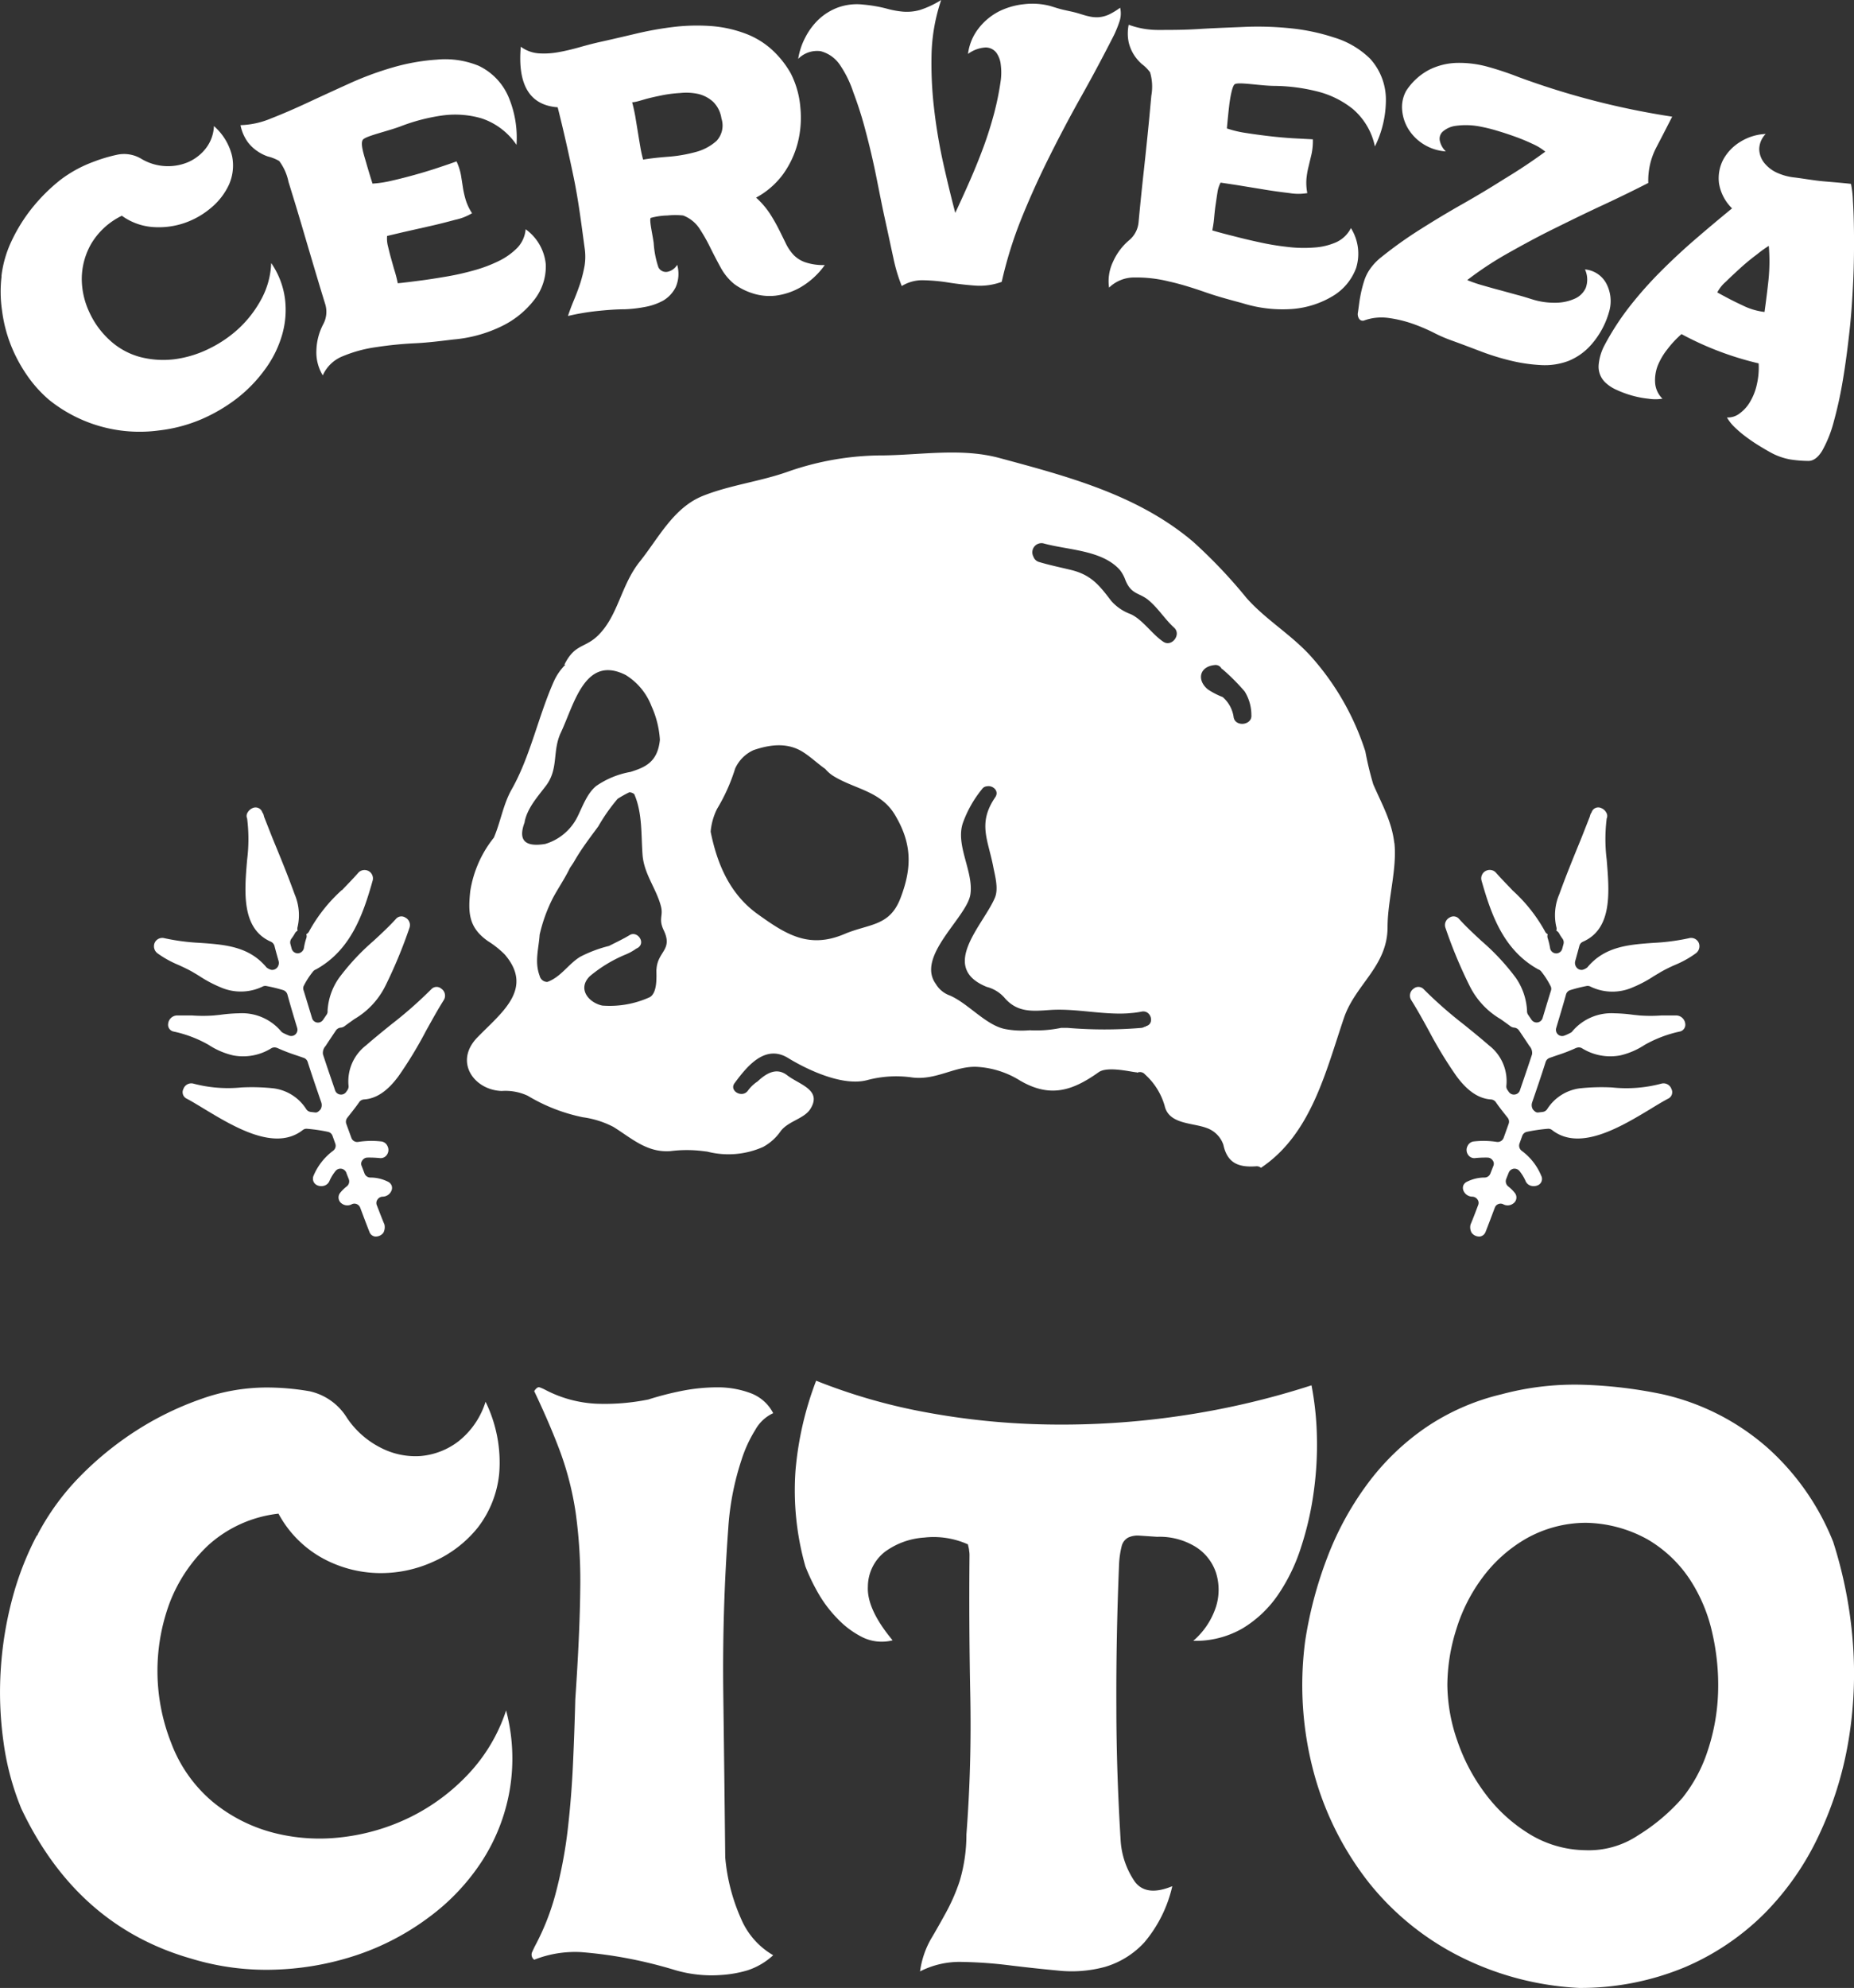 <svg id="Layer_1" data-name="Layer 1" xmlns="http://www.w3.org/2000/svg" viewBox="0 0 221.08 236.99"><rect x="0" y="0" width="221.08" height="236.99" fill="#333333" stroke="none"/><defs><style>.cls-1{fill:#fff;}</style></defs><path class="cls-1" d="M128.81,230.92a16.46,16.46,0,0,1,1.63,8.53,12.55,12.55,0,0,1-2.54,6.45,14.1,14.1,0,0,1-5.31,4.08,15.06,15.06,0,0,1-6.67,1.36,14.46,14.46,0,0,1-6.62-1.81,13.15,13.15,0,0,1-5.18-5.27A14.93,14.93,0,0,0,95.77,248a18.51,18.51,0,0,0-4.67,7,23.35,23.35,0,0,0,.23,16.61,16.91,16.91,0,0,0,4.94,7,18.82,18.82,0,0,0,7.17,3.67,22.06,22.06,0,0,0,8.26.55,24.94,24.94,0,0,0,8.17-2.41,24.12,24.12,0,0,0,6.89-5.12,20.25,20.25,0,0,0,4.5-7.58,22.42,22.42,0,0,1,.4,9.66,22.68,22.68,0,0,1-3.31,8.35,25.81,25.81,0,0,1-6.26,6.62,30.56,30.56,0,0,1-8.39,4.45,34.09,34.09,0,0,1-9.71,1.81,30.75,30.75,0,0,1-10.3-1.31q-13.62-3.9-20.24-17.88a32.1,32.1,0,0,1-2.13-8,42.42,42.42,0,0,1-.32-8.58,43.33,43.33,0,0,1,1.36-8.39,36.14,36.14,0,0,1,2.91-7.53.52.52,0,0,0,.18-.28,29.34,29.34,0,0,1,4.94-6.76,38.56,38.56,0,0,1,6.72-5.49,36.83,36.83,0,0,1,7.67-3.76,23.33,23.33,0,0,1,7.8-1.41,30,30,0,0,1,5.26.45,7,7,0,0,1,4.45,3.18,10.59,10.59,0,0,0,4,3.54,9,9,0,0,0,4.77,1,8.61,8.61,0,0,0,4.54-1.77A9.66,9.66,0,0,0,128.81,230.92Z" transform="translate(-70.91 -63.81)"/><path class="cls-1" d="M163.11,296.9a8.32,8.32,0,0,1-3.09,1.81,14.13,14.13,0,0,1-3.17.55,15.45,15.45,0,0,1-5.45-.59,53.9,53.9,0,0,0-5.26-1.32,51.28,51.28,0,0,0-5.95-.82,13.24,13.24,0,0,0-5.58.91.76.76,0,0,1-.27-.86c.12-.27.24-.53.36-.77a28.74,28.74,0,0,0,2.5-6.4,54.57,54.57,0,0,0,1.41-7.49q.45-3.9.63-7.89t.27-7.62q.54-7.91.59-13.12a59,59,0,0,0-.54-9.12,36.73,36.73,0,0,0-1.82-7.21c-.82-2.21-1.86-4.64-3.13-7.31.24-.36.45-.51.64-.45a4.94,4.94,0,0,1,.63.27,14.59,14.59,0,0,0,6.08,1.68,26.19,26.19,0,0,0,6.26-.5,36.11,36.11,0,0,1,3.86-1,21.89,21.89,0,0,1,4.36-.45,11.2,11.2,0,0,1,3.94.68,5,5,0,0,1,2.73,2.4,4.68,4.68,0,0,0-2.14,2,15.72,15.72,0,0,0-1.63,3.54,32.51,32.51,0,0,0-1.59,8.21q-.72,9.8-.59,19.78t.23,19.42a22.71,22.71,0,0,0,1.9,7.35A9.12,9.12,0,0,0,163.11,296.9Z" transform="translate(-70.91 -63.81)"/><path class="cls-1" d="M213.2,259.42a9,9,0,0,0,2.72-4.09,6.76,6.76,0,0,0,0-4,5.8,5.8,0,0,0-2.4-3.09,8.18,8.18,0,0,0-4.63-1.22l-2.09-.14a2.7,2.7,0,0,0-1.36.23,1.59,1.59,0,0,0-.77,1,10.86,10.86,0,0,0-.32,2.23q-.36,8.79-.32,17c0,5.45.2,10.74.51,15.88a9.72,9.72,0,0,0,1.72,4.95q1.37,1.77,4.44.5a15.78,15.78,0,0,1-3.35,6.72,10.35,10.35,0,0,1-4.67,2.9,15.16,15.16,0,0,1-5.5.45q-2.9-.27-5.85-.63a52,52,0,0,0-5.71-.41,10.33,10.33,0,0,0-5,1.13,10.75,10.75,0,0,1,1.27-3.81c.6-1,1.21-2.09,1.81-3.18a22.8,22.8,0,0,0,1.64-3.76,19.43,19.43,0,0,0,.81-5.58q.63-8.18.46-16.66t-.09-16.65a3.29,3.29,0,0,0-.05-.54c0-.18-.08-.42-.14-.73a10,10,0,0,0-5.21-.81,8.9,8.9,0,0,0-4.72,1.72,5.31,5.31,0,0,0-2,4.13q-.14,2.69,2.95,6.4a5.22,5.22,0,0,1-3.58-.36,10.74,10.74,0,0,1-3-2.23,15.08,15.08,0,0,1-2.32-3.08,23.72,23.72,0,0,1-1.5-3.14,33.17,33.17,0,0,1-1.18-11.43,39.24,39.24,0,0,1,2.46-10.71,68.5,68.5,0,0,0,13.11,3.77,87.47,87.47,0,0,0,14.61,1.45,97,97,0,0,0,15.52-1,95.58,95.58,0,0,0,15.83-3.67,36.1,36.1,0,0,1,.64,6,40.51,40.51,0,0,1-.37,6.67,37.11,37.11,0,0,1-1.5,6.58,21.69,21.69,0,0,1-2.76,5.72,13.7,13.7,0,0,1-4.22,4A11.17,11.17,0,0,1,213.2,259.42Z" transform="translate(-70.91 -63.81)"/><path class="cls-1" d="M259.2,300.8a35.45,35.45,0,0,1-14.15-3.72,32.69,32.69,0,0,1-10.85-8.76,36.59,36.59,0,0,1-6.53-12.84,40.2,40.2,0,0,1-1.13-16,48,48,0,0,1,2.67-10.07,36.41,36.41,0,0,1,4.77-8.71,29.29,29.29,0,0,1,6.89-6.67,27.21,27.21,0,0,1,9.08-4,33.64,33.64,0,0,1,9.62-1.14,54.31,54.31,0,0,1,9.61,1.14,28.36,28.36,0,0,1,12.57,6.44,29.85,29.85,0,0,1,7.76,11.16,52.27,52.27,0,0,1,2.32,11.71,48.41,48.41,0,0,1-.5,12,42.94,42.94,0,0,1-3.5,11.2,33.27,33.27,0,0,1-6.48,9.35,30.18,30.18,0,0,1-9.53,6.44A32.33,32.33,0,0,1,259.2,300.8Zm.82-55.45a14.55,14.55,0,0,0-7.17,1.91,17.15,17.15,0,0,0-5.17,4.63,20.17,20.17,0,0,0-3.13,6.21,22.33,22.33,0,0,0-1.05,6.58,20.64,20.64,0,0,0,1.18,6.63,22.6,22.6,0,0,0,3.32,6.3,18.82,18.82,0,0,0,5.17,4.77,13.07,13.07,0,0,0,6.76,2,10.58,10.58,0,0,0,6.31-1.77,23,23,0,0,0,5.31-4.49,17.73,17.73,0,0,0,3-5.62,24.39,24.39,0,0,0,1.23-6.85,27.7,27.7,0,0,0-.69-7.17,19.17,19.17,0,0,0-2.72-6.45,15.34,15.34,0,0,0-4.94-4.67A15.62,15.62,0,0,0,260,245.35Z" transform="translate(-70.91 -63.81)"/><path class="cls-1" d="M96.42,78.84a6.84,6.84,0,0,1,2.17,3.6,5.64,5.64,0,0,1-.37,3.37,7.92,7.92,0,0,1-2.16,2.79,9.82,9.82,0,0,1-3.26,1.83,9.49,9.49,0,0,1-3.75.44,7.19,7.19,0,0,1-3.61-1.34,8.6,8.6,0,0,0-3.67,3.37A8.51,8.51,0,0,0,80.66,97a9.42,9.42,0,0,0,.89,4,10.24,10.24,0,0,0,2.34,3.27,8.66,8.66,0,0,0,3.73,2.1,11,11,0,0,0,4.15.26,13.17,13.17,0,0,0,4.13-1.28,14.55,14.55,0,0,0,3.62-2.51,13.59,13.59,0,0,0,2.62-3.49,9.82,9.82,0,0,0,1.11-4.18,9.7,9.7,0,0,1,1.65,4.33,10.68,10.68,0,0,1-.38,4.33,13,13,0,0,1-2,4,17,17,0,0,1-3.3,3.43,19.79,19.79,0,0,1-4.29,2.53,18.16,18.16,0,0,1-5.1,1.34,17.21,17.21,0,0,1-13.09-3.67,15.06,15.06,0,0,1-2.67-3,17.91,17.91,0,0,1-1.92-3.65,17.08,17.08,0,0,1-1-4,15.41,15.41,0,0,1-.06-4c0-.08,0-.13,0-.16a13.44,13.44,0,0,1,1.19-4.09,19.73,19.73,0,0,1,2.44-3.93,21.29,21.29,0,0,1,3.36-3.35A15.09,15.09,0,0,1,82,83.12a18.91,18.91,0,0,1,2.91-.87,4,4,0,0,1,2.93.54,6.21,6.21,0,0,0,5.43.38,5.41,5.41,0,0,0,2.15-1.63A4.63,4.63,0,0,0,96.42,78.84Z" transform="translate(-70.91 -63.81)"/><path class="cls-1" d="M104.2,83a5.27,5.27,0,0,0-1.36-.54,5.17,5.17,0,0,1-1.3-.67,4.64,4.64,0,0,1-1.14-1.12,5.15,5.15,0,0,1-.81-1.94,10.1,10.1,0,0,0,3.64-.8q2-.78,4.36-1.88t4.9-2.25a38.11,38.11,0,0,1,5.22-1.94,24.65,24.65,0,0,1,5.27-.94,10.54,10.54,0,0,1,5,.73,7.26,7.26,0,0,1,3.64,3.89,12.51,12.51,0,0,1,.88,5.54,8.12,8.12,0,0,0-4.17-3.16,11.24,11.24,0,0,0-4.76-.33,22.36,22.36,0,0,0-4.86,1.27c-1.61.61-4.2,1.16-4.53,1.61s.13,1.81.37,2.65.5,1.7.78,2.58a13.75,13.75,0,0,0,2.38-.37c.88-.2,1.77-.43,2.67-.68s1.8-.52,2.67-.81,1.65-.55,2.3-.79a6.8,6.8,0,0,1,.54,1.71c.08.51.16,1,.23,1.48a11.68,11.68,0,0,0,.33,1.42,6.31,6.31,0,0,0,.75,1.57,6.47,6.47,0,0,1-2,.78c-1,.27-2,.53-3.13.78l-3.1.7-1.9.45a3.54,3.54,0,0,0,.1,1.21c.11.46.24,1,.38,1.49s.29,1.06.45,1.57a13.56,13.56,0,0,1,.34,1.37c.76-.07,1.65-.19,2.67-.32s2.07-.3,3.19-.49,2.2-.44,3.27-.74a16.83,16.83,0,0,0,2.93-1.11,8,8,0,0,0,2.19-1.56,3.65,3.65,0,0,0,1-2.22,5.82,5.82,0,0,1,2.4,4.17,6.42,6.42,0,0,1-1.3,4.15,10.9,10.9,0,0,1-4,3.26,16.24,16.24,0,0,1-5.69,1.56c-1.36.16-2.93.37-4.55.45a44.65,44.65,0,0,0-4.65.46,16,16,0,0,0-4,1.08,4.36,4.36,0,0,0-2.4,2.29,5.27,5.27,0,0,1-.76-3,7.12,7.12,0,0,1,.81-3.09,3.12,3.12,0,0,0,.23-2.44c-.62-2-1.21-4-1.79-5.95s-1.17-4-1.78-6l-.8-2.6A6.17,6.17,0,0,0,104.2,83Z" transform="translate(-70.91 -63.81)"/><path class="cls-1" d="M161.07,87.37a9.94,9.94,0,0,1,1.66,1.93,20.48,20.48,0,0,1,1.06,1.86c.3.59.57,1.15.83,1.68a5.5,5.5,0,0,0,.93,1.37,3.57,3.57,0,0,0,1.42.88,6.84,6.84,0,0,0,2.29.32,9.32,9.32,0,0,1-2.89,2.65,8,8,0,0,1-3,1,6.55,6.55,0,0,1-2.74-.29,7.51,7.51,0,0,1-2.14-1.08,6.5,6.5,0,0,1-1.65-2c-.44-.8-.86-1.61-1.26-2.42A20.5,20.5,0,0,0,154.28,91a4.07,4.07,0,0,0-1.91-1.5,9,9,0,0,0-1.87,0,8.21,8.21,0,0,0-2,.29c-.19.25.23,2,.36,3a11.31,11.31,0,0,0,.56,2.88,1,1,0,0,0,1.14.53,1.78,1.78,0,0,0,1.1-.82,3.94,3.94,0,0,1-.18,2.67A3.85,3.85,0,0,1,150,99.64a7.19,7.19,0,0,1-2.22.77,15.93,15.93,0,0,1-2.38.27c-1,0-2.17.09-3.39.22a27.7,27.7,0,0,0-3.37.58c.19-.6.43-1.23.71-1.9s.53-1.34.75-2a16.94,16.94,0,0,0,.52-2.1,7,7,0,0,0,0-2.14c-.36-2.61-.71-5.53-1.31-8.42s-1.23-5.67-1.9-8.32c-3.29-.24-4.8-2.61-4.4-7.22a4.12,4.12,0,0,0,2.13.79,9.58,9.58,0,0,0,2.42-.15c.84-.15,1.69-.36,2.57-.61s1.74-.47,2.57-.65c1.43-.32,2.88-.66,4.32-1a40.24,40.24,0,0,1,4.32-.75,23.55,23.55,0,0,1,4.27-.1,14.73,14.73,0,0,1,4.12.88,9.82,9.82,0,0,1,3.19,1.91,11.4,11.4,0,0,1,2.29,2.87,10.9,10.9,0,0,1,1.14,4.06,12.27,12.27,0,0,1-.31,4.2,11.26,11.26,0,0,1-1.76,3.76A9.74,9.74,0,0,1,161.07,87.37ZM146.29,76c.14.51.26,1.06.37,1.66l.3,1.82c.1.62.2,1.22.3,1.81a14.65,14.65,0,0,0,.34,1.55c.79-.14,1.78-.25,2.94-.34a17.22,17.22,0,0,0,3.3-.56,6,6,0,0,0,2.52-1.34,2.69,2.69,0,0,0,.58-2.66,3.48,3.48,0,0,0-1-2,4,4,0,0,0-1.77-.93A6.8,6.8,0,0,0,152,74.9a15.08,15.08,0,0,0-2.24.29c-.74.15-1.41.3-2,.47S146.65,76,146.29,76Z" transform="translate(-70.91 -63.81)"/><path class="cls-1" d="M166.09,70.83a8.21,8.21,0,0,1,.85-2.56,8,8,0,0,1,1.61-2.16,6.84,6.84,0,0,1,2.32-1.42,6.67,6.67,0,0,1,3-.33,16.91,16.91,0,0,1,2.74.47,10.8,10.8,0,0,0,2,.37,5.74,5.74,0,0,0,2-.2,11.08,11.08,0,0,0,2.53-1.19A22,22,0,0,0,182,70a46.21,46.21,0,0,0,.28,6.63,63.64,63.64,0,0,0,1.09,6.56q.72,3.22,1.45,6c.57-1.22,1.15-2.49,1.73-3.81s1.13-2.68,1.62-4,.93-2.73,1.29-4.08a33.91,33.91,0,0,0,.79-3.94,7.24,7.24,0,0,0,0-1.8,3,3,0,0,0-.54-1.48,1.62,1.62,0,0,0-1.27-.61,3.88,3.88,0,0,0-2.1.77,6.17,6.17,0,0,1,1.28-3.07,7.31,7.31,0,0,1,2.41-2,8.72,8.72,0,0,1,3-.86,8.33,8.33,0,0,1,3.1.21c.5.15,1,.32,1.55.45s1.1.23,1.6.37,1,.32,1.44.41a4,4,0,0,0,1.23.11,3.69,3.69,0,0,0,1.18-.31,8.25,8.25,0,0,0,1.35-.82,3,3,0,0,1-.08,1.65,14.28,14.28,0,0,1-.63,1.57c-1.25,2.46-2.54,4.89-3.89,7.29s-2.62,4.81-3.83,7.23-2.32,4.87-3.32,7.34a49.2,49.2,0,0,0-2.37,7.6,7.57,7.57,0,0,1-3.13.45q-1.64-.12-3.18-.36a21.48,21.48,0,0,0-3-.28,4.64,4.64,0,0,0-2.61.69,19.58,19.58,0,0,1-1-3.35c-.31-1.4-.63-2.94-1-4.61s-.7-3.41-1.07-5.23-.78-3.56-1.23-5.25a44.63,44.63,0,0,0-1.47-4.64A13,13,0,0,0,171,71.45a4,4,0,0,0-2.24-1.54A3.17,3.17,0,0,0,166.09,70.83Z" transform="translate(-70.91 -63.81)"/><path class="cls-1" d="M208.05,72.43a4.79,4.79,0,0,0-1-1,5.31,5.31,0,0,1-.94-1.11,4.89,4.89,0,0,1-.61-1.47,5.18,5.18,0,0,1,0-2.09,10.12,10.12,0,0,0,3.64.62c1.44,0,3,0,4.72-.11s3.5-.17,5.36-.25a37.87,37.87,0,0,1,5.54.16,24.39,24.39,0,0,1,5.23,1.1,10.43,10.43,0,0,1,4.3,2.53,7.25,7.25,0,0,1,1.88,5,12.51,12.51,0,0,1-1.31,5.46,8,8,0,0,0-2.65-4.48,11,11,0,0,0-4.27-2.09,21.73,21.73,0,0,0-5-.65c-1.72,0-4.31-.5-4.79-.2-.32.2-.57,1.73-.67,2.59s-.19,1.76-.27,2.68a12.7,12.7,0,0,0,2.33.55c.88.14,1.79.26,2.72.37s1.86.19,2.77.25l2.43.13a7.35,7.35,0,0,1-.16,1.78l-.35,1.46a9.85,9.85,0,0,0-.25,1.44,6.25,6.25,0,0,0,.1,1.73,6.44,6.44,0,0,1-2.12,0c-1-.12-2.06-.26-3.18-.45l-3.12-.51-1.92-.29a3.53,3.53,0,0,0-.37,1.15c-.08.48-.15,1-.23,1.53s-.13,1.09-.18,1.62-.13,1-.21,1.4q1.09.32,2.58.69c1,.26,2,.5,3.12.74a31.49,31.49,0,0,0,3.3.54,15.77,15.77,0,0,0,3.13.07,7.75,7.75,0,0,0,2.62-.62A3.67,3.67,0,0,0,232,91a5.75,5.75,0,0,1,.62,4.76,6.53,6.53,0,0,1-2.79,3.35,11,11,0,0,1-4.9,1.54,16,16,0,0,1-5.84-.69c-1.32-.36-2.84-.75-4.36-1.28s-3-1-4.45-1.32a16,16,0,0,0-4.05-.47,4.3,4.3,0,0,0-3.07,1.21,5.38,5.38,0,0,1,.47-3.08,7.15,7.15,0,0,1,1.91-2.56,3.15,3.15,0,0,0,1.14-2.17q.29-3.12.63-6.18c.22-2,.44-4.11.64-6.19l.25-2.7A6.07,6.07,0,0,0,208.05,72.43Z" transform="translate(-70.91 -63.81)"/><path class="cls-1" d="M259.91,95.93a3.2,3.2,0,0,1,2.54,1.67,4.48,4.48,0,0,1,.34,3.36,10,10,0,0,1-2.09,3.89,7.19,7.19,0,0,1-2.79,2,8,8,0,0,1-3.28.48,19.26,19.26,0,0,1-3.55-.52,28.85,28.85,0,0,1-3.62-1.12c-1.21-.46-2.37-.9-3.45-1.29a17.31,17.31,0,0,1-2.16-.94,21.64,21.64,0,0,0-2.59-1.09,14.83,14.83,0,0,0-2.82-.66,6.09,6.09,0,0,0-2.82.29.52.52,0,0,1-.64-.18,1,1,0,0,1-.15-.74c.1-.6.16-1.27.28-1.89a14.86,14.86,0,0,1,.46-1.86,5.19,5.19,0,0,1,.81-1.59,6.65,6.65,0,0,1,1.29-1.31,49,49,0,0,1,4.64-3.3q2.44-1.55,5-3t5-3c1.66-1,3.29-2.08,4.87-3.24a6.63,6.63,0,0,0-1.55-.94,22.64,22.64,0,0,0-2.11-.87c-.75-.27-1.49-.51-2.21-.72a18.08,18.08,0,0,0-1.79-.44,8.78,8.78,0,0,0-3-.11,2.91,2.91,0,0,0-1.57.69,1.16,1.16,0,0,0-.34,1.13,2.45,2.45,0,0,0,.71,1.23,5.71,5.71,0,0,1-2.68-.87,5.6,5.6,0,0,1-1.78-1.78,5.09,5.09,0,0,1-.75-2.27,4,4,0,0,1,.48-2.3,7.35,7.35,0,0,1,2.74-2.51,7.82,7.82,0,0,1,3.27-.82,12.75,12.75,0,0,1,3.64.44A37.32,37.32,0,0,1,252,73a93.21,93.21,0,0,0,9.18,2.86q4.44,1.14,9.13,1.86c-.63,1.23-1.27,2.48-1.93,3.74a8.5,8.5,0,0,0-.92,4.16c-1.68.86-3.5,1.75-5.48,2.67s-3.94,1.88-5.9,2.85-3.84,2-5.61,3a40.31,40.31,0,0,0-4.6,3.06,16.28,16.28,0,0,0,1.87.64c.7.2,1.39.4,2.09.58l2,.55c.67.17,1.28.37,1.8.53a8.63,8.63,0,0,0,2.72.4,5.58,5.58,0,0,0,2.24-.44A2.58,2.58,0,0,0,260,98.14,2.89,2.89,0,0,0,259.91,95.93Z" transform="translate(-70.91 -63.81)"/><path class="cls-1" d="M291.63,85.73a11.93,11.93,0,0,1,.23,2c.07,1.1.12,2.47.13,4.11s0,3.43-.09,5.39-.22,4-.44,6-.48,4-.79,5.84a48.26,48.26,0,0,1-1.09,5,14.6,14.6,0,0,1-1.38,3.47c-.52.86-1.1,1.23-1.66,1.22a14.77,14.77,0,0,1-2.17-.18,7.67,7.67,0,0,1-2-.66c-.44-.22-.93-.51-1.48-.84s-1.08-.68-1.6-1.06a14.44,14.44,0,0,1-1.45-1.2,5.45,5.45,0,0,1-1-1.24,2.3,2.3,0,0,0,1.51-.48,4.55,4.55,0,0,0,1.26-1.41,6.87,6.87,0,0,0,.8-2.07,8.86,8.86,0,0,0,.21-2.49,37.21,37.21,0,0,1-9.2-3.49,12.08,12.08,0,0,0-1.68,1.8,7.91,7.91,0,0,0-1.17,2,4.84,4.84,0,0,0-.29,2.07,2.94,2.94,0,0,0,.87,1.83,5.42,5.42,0,0,1-1.69,0,11.85,11.85,0,0,1-2-.39,12.1,12.1,0,0,1-1.82-.68,4.64,4.64,0,0,1-1.27-.83,2.6,2.6,0,0,1-.83-2.11,6.14,6.14,0,0,1,.69-2.34,31.38,31.38,0,0,1,3.06-4.71A46.68,46.68,0,0,1,269,96.11q2-2,4.16-3.86t4.29-3.6a5.38,5.38,0,0,1-1.56-3,4.82,4.82,0,0,1,.51-2.82,5.67,5.67,0,0,1,2.06-2.13,6.22,6.22,0,0,1,3-.92,2.65,2.65,0,0,0-.77,1.8,2.72,2.72,0,0,0,.56,1.6,4.12,4.12,0,0,0,1.51,1.2,6.77,6.77,0,0,0,2.17.59c1.11.14,2.27.35,3.36.45S290.51,85.6,291.63,85.73Zm-9.8,7.39a14.76,14.76,0,0,0-1.39,1c-.64.48-1.29,1-1.95,1.6s-1.25,1.15-1.8,1.69a4.26,4.26,0,0,0-1,1.26c1,.56,2,1.08,3,1.54a7.89,7.89,0,0,0,2.63.79q.27-1.92.48-3.87A22,22,0,0,0,281.83,93.12Z" transform="translate(-70.91 -63.81)"/><path class="cls-1" d="M237.18,164.39c-.28-2.64-1.5-4.72-2.52-7.09a38.31,38.31,0,0,1-.94-3.91A31.32,31.32,0,0,0,227.18,142c-2.33-2.56-5.34-4.32-7.62-6.89a60.5,60.5,0,0,0-6.38-6.72c-6.61-5.6-14.94-7.78-23.17-10-4.47-1.18-9.12-.36-13.69-.29a34.2,34.2,0,0,0-11.4,1.92c-3.34,1.2-7,1.61-10.28,2.94-3.46,1.44-5.2,5-7.44,7.8s-2.55,6.36-4.91,8.74c-1.6,1.62-2.82,1-4.08,3.55l.12,0a6.63,6.63,0,0,0-1.38,2c-1.84,4.13-2.8,8.92-5,12.82-1.05,1.84-1.33,3.89-2.15,5.8a13.52,13.52,0,0,0-2.82,6.42c-.27,2.6-.16,4.32,2.12,5.92a11.12,11.12,0,0,1,2,1.59c3.55,4.13-.48,7-3.28,9.9s-.38,6.26,2.91,6.37a6.3,6.3,0,0,1,3.11.57,20.89,20.89,0,0,0,6.56,2.56,11.19,11.19,0,0,1,3.65,1.15c2.16,1.34,4,3.1,6.81,2.89a15.42,15.42,0,0,1,3.9,0l.49.06a10.17,10.17,0,0,0,6.66-.56,6.08,6.08,0,0,0,2.09-1.88c.91-1.21,2.81-1.47,3.55-2.66,1.41-2.27-1.3-2.87-2.77-4-1.29-1-2.53-.21-3.54.74a4.24,4.24,0,0,0-1.15,1.1c-.7.93-2.27,0-1.58-.91,1.43-1.93,3.6-4.68,6.36-3,2.35,1.44,6.54,3.41,9.43,2.65a13.4,13.4,0,0,1,5.39-.32c2.91.37,5.14-1.43,7.81-1.26a10.85,10.85,0,0,1,5.06,1.64c3.56,2.07,6.21,1.23,9.35-1,1-.72,3.56-.11,4.44,0,.07,0,.11,0,.17.05a.78.78,0,0,1,.93.21,8,8,0,0,1,2.34,3.74c.5,2.22,3.31,2,5,2.64a3.23,3.23,0,0,1,2,2c.47,2.2,1.81,2.72,3.9,2.57a.75.75,0,0,1,.58.18c6-4,7.74-11.52,9.91-17.9,1.38-4,5.18-6.12,5.19-10.79,0-3.24,1.16-6.94.81-10.1m-103.69-2.56c.37-1.62,1.54-2.9,2.51-4.18,1.56-2.05.74-4.13,1.79-6.36,1.6-3.39,2.87-9.31,7.73-6.86A7.53,7.53,0,0,1,148.6,148a11.48,11.48,0,0,1,1,4c-.27,2.71-1.81,3.29-3.49,3.83a10.37,10.37,0,0,0-4.09,1.67c-1.11.88-1.67,2.53-2.28,3.74a6.3,6.3,0,0,1-3.81,3.18c-2.42.4-3.26-.43-2.47-2.55m15.72,17.5c0,.84.15,2.78-.79,3.32a11.54,11.54,0,0,1-5.66,1h0c-1.63-.35-3-2-1.49-3.5a16.41,16.41,0,0,1,4.18-2.55,6.2,6.2,0,0,0,1.36-.74.46.46,0,0,0,.1-.05v0a.76.76,0,0,0,.19-.12c.81-.67-.23-2-1.1-1.43-.71.43-1.57.84-2.44,1.28a15.6,15.6,0,0,0-3.43,1.29c-1.44.88-2.29,2.41-3.92,3a.94.94,0,0,1-.92-.73v0c-.63-1.67-.11-3.23,0-4.9a18.68,18.68,0,0,1,1.61-4.43c.65-1.2,1.42-2.31,2-3.53.21-.31.43-.62.61-.95.84-1.44,1.8-2.68,2.77-4a21.6,21.6,0,0,1,2.31-3.29,12.79,12.79,0,0,1,1.4-.78,1,1,0,0,1,.58.22c1,2.29.8,4.85,1,7.36.22,2.24,1.63,3.91,2.18,6,.31,1.17-.32,1.48.33,2.86,1.15,2.4-.77,2.5-.86,4.74M215.7,143.1a.81.81,0,0,1,.88.43.55.55,0,0,1,.14.09,24.83,24.83,0,0,1,2.61,2.62,5.33,5.33,0,0,1,.8,2.81c.12,1.21-1.88,1.47-2.11.29a3.9,3.9,0,0,0-1.31-2.43,9.09,9.09,0,0,1-1.78-.92c-1.32-1.1-1-2.69.77-2.89m-20.36-14.51c2.92.81,7,.78,9.12,3.18a4.35,4.35,0,0,1,.65,1.2c.69,1.7,1.6,1.49,2.66,2.31,1.24,1,2,2.31,3.14,3.35.91.81-.27,2.37-1.29,1.68-1.34-.9-2.46-2.64-3.89-3.29a5.67,5.67,0,0,1-2.31-1.57c-1.43-1.88-2.39-3.1-4.78-3.69-1.28-.31-2.55-.57-3.82-.95a1,1,0,0,1-.68-.64,1.09,1.09,0,0,1,1.2-1.58m-17,42.15c-1.29,3.56-3.76,3.15-6.76,4.43-4.25,1.79-7,0-10.33-2.39s-4.83-6-5.6-9.82a7.6,7.6,0,0,1,.76-2.71,21.67,21.67,0,0,0,2.16-4.81,4.38,4.38,0,0,1,2.21-2.21c1.89-.64,3.9-.93,5.73.14,1,.6,1.85,1.44,2.81,2.11a4.33,4.33,0,0,0,.9.8c2.59,1.63,5.72,1.79,7.44,4.73,2,3.37,2,6.22.68,9.73m29.19,15.48-.14,0a.9.9,0,0,1-.38.13,52.54,52.54,0,0,1-8.78,0h-.8a14.45,14.45,0,0,1-3.73.28,10.67,10.67,0,0,1-2.92-.14c-2.29-.44-4.42-3.06-6.6-4a3.2,3.2,0,0,1-1.68-1.38c-2.4-3.3,3.7-7.93,4.12-10.66s-1.84-5.91-.87-8.59a13.67,13.67,0,0,1,2.28-4,.75.75,0,0,1,.56-.31c.7-.15,1.51.55,1,1.3-2.15,3.14-.83,5.11-.22,8.39.2,1,.61,2.49.2,3.53-1.28,3.19-6.81,8.33-1,10.69a4.25,4.25,0,0,1,2.08,1.25c1.57,1.88,3.46,1.64,5.54,1.5,3-.19,6.13.58,9.13.41l.59-.05a10.41,10.41,0,0,0,1.12-.16c1.15-.24,1.63,1.51.48,1.75" transform="translate(-70.91 -63.81)"/><path class="cls-1" d="M111.66,169.93a18.72,18.72,0,0,0-3.88,4.89.76.76,0,0,1-.35.36.69.69,0,0,1,0,.49,7,7,0,0,0-.28,1.16.78.78,0,0,1-.7.63.76.76,0,0,1-.76-.55l-.15-.56a.75.75,0,0,1,.13-.65,5.31,5.31,0,0,0,.4-.61.75.75,0,0,1,.33-.33.79.79,0,0,1,0-.46,6.33,6.33,0,0,0-.36-3.89c-.81-2.25-1.74-4.51-2.64-6.69l-1-2.54a2.53,2.53,0,0,0-.11-.38.42.42,0,0,1-.11-.18.85.85,0,0,0-1.16-.47,1.27,1.27,0,0,0-.64.63.76.76,0,0,0,0,.61,19.64,19.64,0,0,1,0,4.9c-.33,3.87-.7,8.24,2.84,9.79a.78.78,0,0,1,.42.5c.15.59.32,1.19.49,1.79a.87.87,0,0,1-.16.78.78.78,0,0,1-.7.28,1.51,1.51,0,0,1-.58-.29c-2.09-2.51-4.93-2.72-8-2.93a25.64,25.64,0,0,1-4.16-.55,1,1,0,0,0-1.16.51,1.05,1.05,0,0,0,.31,1.28,12.23,12.23,0,0,0,2.52,1.4c.61.28,1.15.53,1.67.83.29.17.58.34.86.52a15.09,15.09,0,0,0,2.48,1.31,6,6,0,0,0,5-.08.67.67,0,0,1,.48-.07,18.41,18.41,0,0,1,2,.49.78.78,0,0,1,.49.51c.37,1.35.77,2.68,1.17,4a.75.75,0,0,1-.21.76.73.73,0,0,1-.78.14,7,7,0,0,1-.69-.31.79.79,0,0,1-.25-.2,6.09,6.09,0,0,0-5-2.14,18.62,18.62,0,0,0-2.26.18l-.78.08a18.06,18.06,0,0,1-2.54,0c-.62,0-1.24,0-1.88,0a1.1,1.1,0,0,0-1,1,.82.82,0,0,0,.68.92,14.55,14.55,0,0,1,4.16,1.59,9,9,0,0,0,2.92,1.25,6.36,6.36,0,0,0,4.54-.85.76.76,0,0,1,.47-.1,1.25,1.25,0,0,1,.26.07,21.46,21.46,0,0,0,2.26.87l.9.31a.77.77,0,0,1,.45.48c.52,1.62,1.07,3.22,1.62,4.82a1,1,0,0,1-.09.84c-.18.2-.39.41-.66.36l-.5-.06a.74.74,0,0,1-.54-.33,5.44,5.44,0,0,0-3.87-2.48,24.06,24.06,0,0,0-3.87-.11A16.14,16.14,0,0,1,94,193a1,1,0,0,0-1.22.63.85.85,0,0,0,.38,1.15c.63.33,1.33.76,2.09,1.22,3.6,2.17,8.46,5.11,11.76,2.53a.72.72,0,0,1,.55-.15,19.74,19.74,0,0,1,2.45.36.73.73,0,0,1,.55.48l.33.92a.74.74,0,0,1-.25.85,7.18,7.18,0,0,0-2.35,3,.92.92,0,0,0,0,.67.87.87,0,0,0,.49.47,1.17,1.17,0,0,0,.88,0,1,1,0,0,0,.55-.56,5.19,5.19,0,0,1,.72-1.17.75.75,0,0,1,1.27.2l.06.17.24.61a.75.75,0,0,1-.25.87,4.55,4.55,0,0,0-.82.82.1.1,0,0,1,0,0,.88.88,0,0,0,.22,1.21,1.13,1.13,0,0,0,1.16.12.71.71,0,0,1,.62-.05.73.73,0,0,1,.43.43l.1.26c.33.88.66,1.76,1,2.62a.83.83,0,0,0,.66.56,1.14,1.14,0,0,0,1-.44,1.42,1.42,0,0,0,.13-1c-.32-.76-.61-1.53-.91-2.3a.7.7,0,0,1,.1-.69.75.75,0,0,1,.62-.32,1.16,1.16,0,0,0,1-.65.84.84,0,0,0,.06-.65.86.86,0,0,0-.44-.48,4.68,4.68,0,0,0-2.1-.5.75.75,0,0,1-.7-.48l-.34-.89a.65.65,0,0,1,.08-.68.74.74,0,0,1,.59-.33,12.61,12.61,0,0,1,1.5.06.88.88,0,0,0,.82-.37,1,1,0,0,0,.08-1.07.93.93,0,0,0-.81-.55,10.3,10.3,0,0,0-2.66.06.74.74,0,0,1-.83-.48l-.61-1.68a.76.76,0,0,1,.12-.71c.48-.62,1-1.25,1.43-1.88a.76.76,0,0,1,.56-.31c1.47-.09,2.83-1,4.16-2.83a48.83,48.83,0,0,0,3.23-5.33c.68-1.22,1.38-2.5,2.13-3.69a1,1,0,0,0-.29-1.35.86.86,0,0,0-1.2.06,50.1,50.1,0,0,1-4.79,4.21c-1,.81-2,1.62-3,2.49a5.4,5.4,0,0,0-2.08,4.78.76.76,0,0,1-.12.53l-.17.25a.74.74,0,0,1-.72.29.73.73,0,0,1-.59-.49l-.1-.3c-.46-1.34-.92-2.68-1.35-4a1.22,1.22,0,0,1,.32-1c.4-.62.82-1.24,1.23-1.85a.78.78,0,0,1,.55-.33.9.9,0,0,0,.51-.2c.4-.3.78-.56,1.12-.81a9.45,9.45,0,0,0,3.73-4,57.09,57.09,0,0,0,2.87-6.93,1,1,0,0,0-.5-1.18.85.85,0,0,0-1.1.13c-.83.92-1.77,1.79-2.69,2.64a27.61,27.61,0,0,0-4.12,4.42h0a7.53,7.53,0,0,0-1.37,3.92.66.66,0,0,1-.12.47l-.41.6a.73.73,0,0,1-1.32-.2c-.33-1.09-.66-2.18-1-3.28a.68.68,0,0,1,0-.54,9.24,9.24,0,0,1,1.11-1.72.71.71,0,0,1,.34-.25c4.14-2.28,5.62-6.49,6.78-10.61a1,1,0,0,0-.55-1.16,1,1,0,0,0-1.15.22l0,0-.09.1c-.58.66-1.22,1.31-1.88,2" transform="translate(-70.91 -63.81)"/><path class="cls-1" d="M251.24,169.93a18.76,18.76,0,0,1,3.89,4.89.7.7,0,0,0,.34.36.75.75,0,0,0,0,.49,8.19,8.19,0,0,1,.28,1.16.74.74,0,0,0,1.45.08l.15-.56a.75.75,0,0,0-.13-.65,5.19,5.19,0,0,1-.39-.61.77.77,0,0,0-.34-.33.72.72,0,0,0,0-.46,6.33,6.33,0,0,1,.36-3.89c.81-2.25,1.74-4.51,2.63-6.69l1-2.54a3.62,3.62,0,0,1,.12-.38.42.42,0,0,0,.11-.18.83.83,0,0,1,1.15-.47,1.2,1.2,0,0,1,.64.63.76.76,0,0,1,0,.61,19.64,19.64,0,0,0,0,4.9c.32,3.87.7,8.24-2.84,9.79a.75.75,0,0,0-.42.5c-.16.59-.32,1.19-.49,1.79a.87.87,0,0,0,.16.78.76.76,0,0,0,.69.28,1.55,1.55,0,0,0,.59-.29c2.08-2.51,4.93-2.72,7.94-2.93a25.76,25.76,0,0,0,4.17-.55,1,1,0,0,1,1.16.51,1.05,1.05,0,0,1-.32,1.28,11.91,11.91,0,0,1-2.51,1.4,17.33,17.33,0,0,0-1.67.83l-.87.52a14.6,14.6,0,0,1-2.47,1.31,6,6,0,0,1-5.05-.08.7.7,0,0,0-.49-.07,18.18,18.18,0,0,0-1.94.49.76.76,0,0,0-.49.51c-.37,1.35-.78,2.68-1.17,4a.74.74,0,0,0,1,.9,5.93,5.93,0,0,0,.68-.31.62.62,0,0,0,.25-.2,6.09,6.09,0,0,1,5-2.14,18.79,18.79,0,0,1,2.27.18l.78.08a17.92,17.92,0,0,0,2.53,0c.62,0,1.25,0,1.88,0a1.11,1.11,0,0,1,1,1,.83.83,0,0,1-.68.92,14.73,14.73,0,0,0-4.17,1.59,9,9,0,0,1-2.91,1.25,6.4,6.4,0,0,1-4.55-.85.74.74,0,0,0-.46-.1,1.34,1.34,0,0,0-.27.07,19.89,19.89,0,0,1-2.26.87l-.89.31a.78.78,0,0,0-.46.48c-.51,1.62-1.06,3.22-1.61,4.82a1,1,0,0,0,.09.84c.17.2.39.41.65.36l.51-.06a.76.76,0,0,0,.54-.33,5.44,5.44,0,0,1,3.86-2.48,24.09,24.09,0,0,1,3.87-.11A16.2,16.2,0,0,0,269,193a1,1,0,0,1,1.22.63.85.85,0,0,1-.38,1.15c-.63.33-1.34.76-2.09,1.22-3.6,2.17-8.47,5.11-11.76,2.53a.74.74,0,0,0-.55-.15,20.19,20.19,0,0,0-2.46.36.76.76,0,0,0-.55.48l-.33.92a.77.77,0,0,0,.25.85,7,7,0,0,1,2.35,3,.82.82,0,0,1-.46,1.14,1.19,1.19,0,0,1-.89,0,1,1,0,0,1-.54-.56,5.19,5.19,0,0,0-.72-1.17.78.78,0,0,0-.7-.26.76.76,0,0,0-.57.46l-.07.17-.24.61a.78.78,0,0,0,.25.87,4.55,4.55,0,0,1,.82.82l0,0a.87.87,0,0,1-.22,1.21,1.11,1.11,0,0,1-1.15.12.71.71,0,0,0-.62-.05.7.7,0,0,0-.43.43l-.1.26c-.33.88-.66,1.76-1,2.62a.86.86,0,0,1-.66.56,1.13,1.13,0,0,1-1-.44,1.32,1.32,0,0,1-.13-1c.32-.76.61-1.53.9-2.3a.68.68,0,0,0-.09-.69.76.76,0,0,0-.63-.32,1.17,1.17,0,0,1-1-.65.89.89,0,0,1-.06-.65.84.84,0,0,1,.45-.48,4.68,4.68,0,0,1,2.1-.5.74.74,0,0,0,.69-.48l.35-.89a.65.65,0,0,0-.08-.68.75.75,0,0,0-.6-.33,12.46,12.46,0,0,0-1.49.06.87.87,0,0,1-.82-.37,1,1,0,0,1-.08-1.07.93.93,0,0,1,.81-.55,10.3,10.3,0,0,1,2.66.06.76.76,0,0,0,.83-.48l.6-1.68a.75.75,0,0,0-.11-.71c-.49-.62-1-1.25-1.43-1.88a.78.78,0,0,0-.56-.31c-1.47-.09-2.83-1-4.16-2.83a50.56,50.56,0,0,1-3.24-5.33c-.67-1.22-1.37-2.5-2.12-3.69a1,1,0,0,1,.28-1.35.87.87,0,0,1,1.21.06,50.1,50.1,0,0,0,4.79,4.21c1,.81,2,1.62,3,2.49a5.37,5.37,0,0,1,2.07,4.78.72.72,0,0,0,.13.53l.17.25a.74.74,0,0,0,.72.29.73.73,0,0,0,.59-.49l.1-.3c.46-1.34.92-2.68,1.35-4a1.22,1.22,0,0,0-.32-1c-.41-.62-.82-1.24-1.24-1.85a.78.78,0,0,0-.54-.33.93.93,0,0,1-.52-.2c-.4-.3-.77-.56-1.12-.81a9.43,9.43,0,0,1-3.72-4,55.53,55.53,0,0,1-2.88-6.93,1,1,0,0,1,.5-1.18.86.86,0,0,1,1.11.13c.82.92,1.77,1.79,2.68,2.64a27.16,27.16,0,0,1,4.12,4.42h0A7.53,7.53,0,0,1,253,184.3a.77.77,0,0,0,.12.47l.41.6a.74.74,0,0,0,1.33-.2c.33-1.09.65-2.18,1-3.28a.68.68,0,0,0-.06-.54,9.75,9.75,0,0,0-1.1-1.72.73.73,0,0,0-.35-.25c-4.14-2.28-5.61-6.49-6.78-10.61a1,1,0,0,1,.56-1.16,1,1,0,0,1,1.15.22s0,0,0,0l.09.1c.58.66,1.23,1.31,1.88,2" transform="translate(-70.91 -63.81)"/></svg>